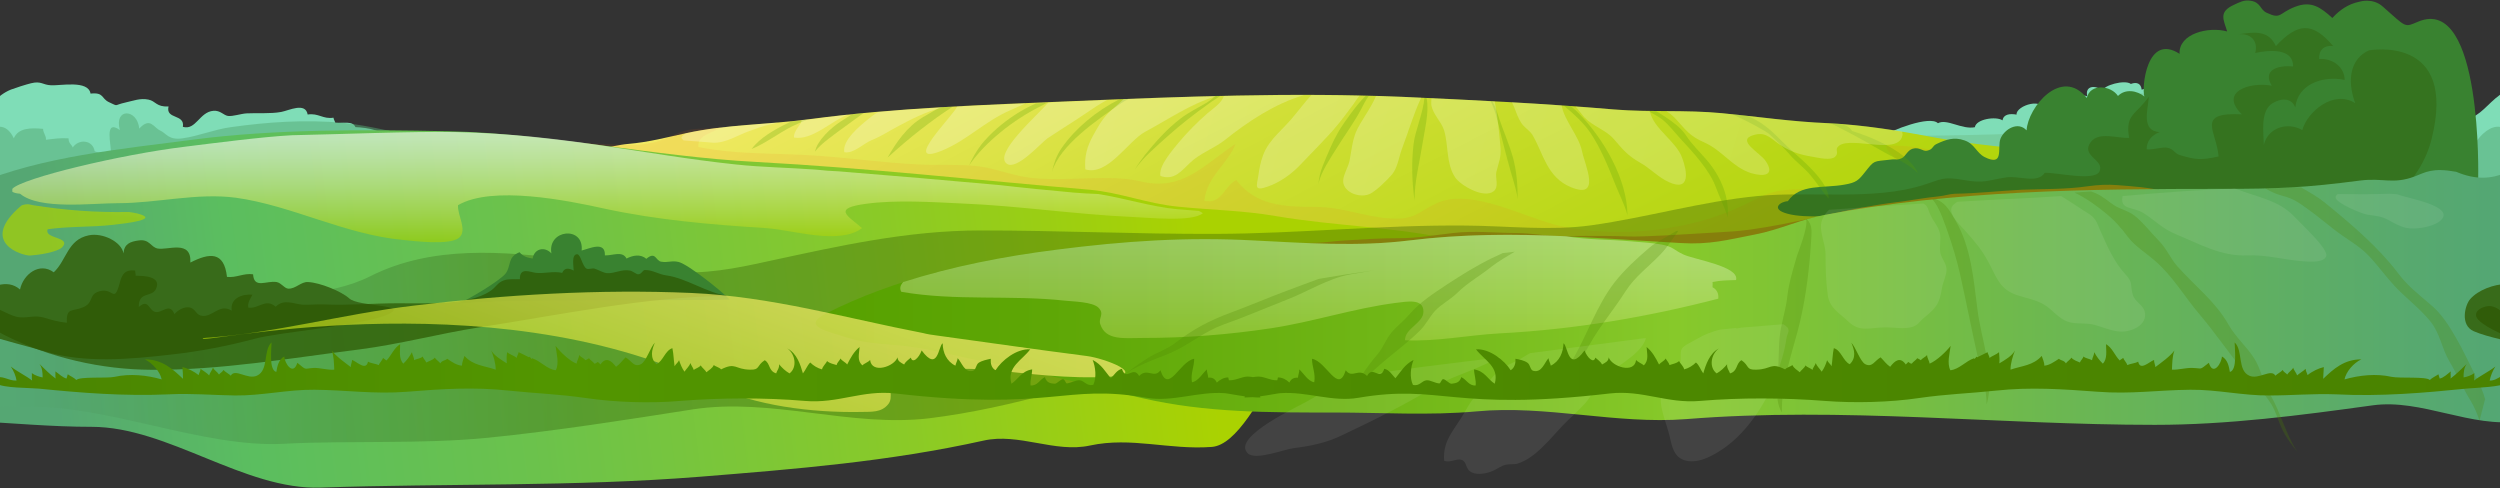 <svg width="1648" height="322" viewBox="0 0 1648 322" fill="none" xmlns="http://www.w3.org/2000/svg">
  <rect x="0" y="0" width="1648" height="322" fill="#333333" stroke="none"/>
  <path d="M1881.27 83.811C1879.59 79.464 1872.87 81.354 1868.05 80.976C1867.63 79.653 1867 78.897 1866.79 77.574C1859.86 78.708 1856.92 74.36 1849.79 75.494C1848.32 67.178 1837.4 72.848 1832.37 73.793C1825.23 75.116 1816 74.36 1809.49 74.738C1805.92 74.927 1800.47 76.817 1797.32 76.439C1794.38 76.061 1792.28 72.659 1787.66 73.037C1778.43 73.793 1776.12 86.079 1767.52 83.622C1768.99 74.927 1755.97 78.897 1758.07 70.202C1749.89 70.58 1749.68 66.611 1744.85 65.666C1739.39 64.532 1734.99 66.422 1729.74 67.556C1721.34 69.446 1725.54 70.391 1718.83 67.367C1713.58 64.91 1715.68 60.751 1706.65 61.696C1705.18 52.624 1686.72 56.593 1680.63 56.215C1675.17 56.026 1674.12 53.191 1667.41 54.892C1664.26 55.648 1657.12 57.916 1654.18 59.05C1644.74 62.831 1639.28 71.525 1632.36 75.872C1629.84 77.574 1625.85 77.952 1623.12 80.787C1620.4 83.811 1623.33 89.859 1621.02 92.506C1619.98 93.64 1617.61 99.717 1616.62 104.674C1615.28 111.453 1616.83 122.37 1616.83 122.37C1636.98 131.632 1675.8 120.102 1690.49 118.59C1761.43 111.596 1831.74 98.365 1902.68 94.396C1903.3 86.079 1888.19 84 1881.27 83.811Z" fill="#7FDDB7"/>
  <path opacity="0.5" d="M1873.08 80.976C1848.11 78.708 1823.34 80.409 1799.21 83.811C1788.08 85.323 1778.01 89.67 1767.31 91.183C1757.86 92.506 1756.6 87.78 1752.62 86.079C1748.21 84.189 1746.11 76.817 1738.76 84.756C1737.51 71.525 1721.97 70.958 1725.96 85.701C1715.26 78.141 1720.51 95.908 1720.09 101.011C1716.94 101.389 1712.11 101.011 1709.38 99.688C1708.12 92.128 1698.89 91.371 1694.9 97.231C1694.27 95.152 1692.17 94.774 1692.17 91.183C1686.93 90.805 1682.1 91.561 1677.27 92.128C1677.48 89.292 1675.38 87.78 1675.38 84.945C1667.41 84.189 1659.01 84.189 1656.07 91.183C1647.26 72.281 1628.58 92.884 1627.74 104.792C1623.75 104.225 1618.94 106.771 1618.06 112.071L1616.83 125.583C1628.37 124.26 1639.28 121.425 1651.67 118.401C1675.59 112.73 1700.57 116.51 1725.33 112.352C1757.02 107.06 1788.71 104.981 1820.62 101.389C1856.71 97.231 1891.34 91.371 1928.28 91.183C1911.91 88.536 1890.71 82.677 1873.08 80.976Z" fill="#55A873"/>
  <path d="M234.299 83.811C232.62 79.464 225.904 81.354 221.077 80.976C220.657 79.653 220.028 78.897 219.818 77.574C212.892 78.708 209.954 74.36 202.818 75.494C201.349 67.178 190.436 72.848 185.399 73.793C178.263 75.116 169.029 74.36 162.523 74.738C158.955 74.927 153.498 76.817 150.35 76.439C147.412 76.061 145.313 72.659 140.696 73.037C131.461 73.793 129.153 86.079 120.548 83.622C122.017 74.927 109.005 78.897 111.104 70.202C102.918 70.58 102.709 66.611 97.882 65.666C92.425 64.532 88.017 66.422 82.771 67.556C74.376 69.446 78.573 70.391 71.857 67.367C66.61 64.91 68.709 60.751 59.684 61.696C58.215 52.624 39.746 56.593 33.66 56.215C28.203 56.026 27.154 53.191 20.438 54.892C17.29 55.648 10.154 57.916 7.216 59.05C-2.228 62.831 -7.685 71.525 -14.611 75.872C-17.129 77.574 -21.117 77.952 -23.845 80.787C-26.573 83.811 -23.635 89.859 -25.944 92.506C-26.993 93.64 -29.364 99.717 -30.348 104.674C-31.693 111.453 -30.141 122.37 -30.141 122.37C-9.994 131.632 28.833 120.102 43.524 118.59C114.461 111.596 184.769 98.365 255.706 94.396C256.336 86.079 241.225 84 234.299 83.811Z" fill="#7FDDB7"/>
  <path opacity="0.5" d="M226.115 80.976C201.14 78.708 176.375 80.409 152.239 83.811C141.116 85.323 131.042 89.67 120.339 91.183C110.894 92.506 109.635 87.78 105.648 86.079C101.24 84.189 99.141 76.817 91.796 84.756C90.537 71.525 75.006 70.958 78.994 85.701C68.29 78.141 73.537 95.908 73.117 101.011C69.969 101.389 65.142 101.011 62.414 99.688C61.154 92.128 51.92 91.371 47.932 97.231C47.303 95.152 45.204 94.774 45.204 91.183C39.957 90.805 35.13 91.561 30.303 92.128C30.513 89.292 28.414 87.78 28.414 84.945C20.439 84.189 12.044 84.189 9.106 91.183C0.291 72.281 -18.388 92.884 -19.227 104.792C-23.215 104.225 -28.03 106.771 -28.913 112.071L-30.141 125.583C-18.598 124.26 -7.684 121.425 4.698 118.401C28.624 112.73 53.599 116.51 78.364 112.352C110.055 107.06 141.746 104.981 173.647 101.389C209.745 97.231 244.374 91.371 281.312 91.183C264.941 88.536 243.744 82.677 226.115 80.976Z" fill="#55A873"/>
  <path d="M1452.3 64.775C1447.47 63.452 1441.18 63.641 1436.14 64.587C1435.3 57.971 1416.83 57.026 1411.8 59.105C1411.38 55.136 1408.65 53.813 1404.66 55.325C1400.67 52.3 1386.4 56.27 1385.98 59.861C1381.57 55.892 1374.23 56.27 1375.91 63.452C1373.18 62.507 1369.82 63.263 1367.09 62.885C1367.51 64.397 1366.46 66.666 1366.88 68.178C1361.64 67.8 1354.5 65.532 1355.76 72.714C1353.45 73.47 1349.46 74.037 1346.94 74.415C1348.83 63.263 1328.69 69.501 1329.32 75.549C1325.12 74.793 1320.71 75.171 1320.08 79.33C1315.88 76.494 1302.66 78.385 1301.82 83.866C1293.22 85.567 1283.35 78.007 1277.48 81.22C1272.23 75.927 1246.84 85.756 1240.12 90.293C1254.81 94.073 1269.71 94.262 1284.4 96.719C1303.5 99.932 1323.02 104.28 1341.91 108.627C1370.66 115.053 1406.13 126.016 1435.72 119.023C1465.94 112.029 1480.84 83.488 1452.3 64.775Z" fill="#7FDDB7"/>
  <g opacity="0.5">
    <path opacity="0.25" d="M1454.82 96.908C1448.31 83.866 1443.49 74.415 1425.86 78.007C1426.49 74.415 1424.39 69.879 1424.39 67.044C1420.4 68.556 1418.72 66.855 1414.73 66.666C1414.73 65.154 1414.31 63.453 1414.31 61.94C1405.5 60.05 1402.56 65.91 1404.45 73.092C1397.1 63.264 1380.94 73.092 1383.46 84.433C1377.17 83.299 1371.5 84.622 1370.87 90.671C1368.98 90.293 1366.46 91.049 1364.36 90.671C1361.64 88.591 1355.97 89.537 1351.56 88.969C1348.41 88.591 1346.74 82.354 1337.71 85.945C1337.08 94.262 1325.12 96.719 1321.76 88.403C1302.24 88.969 1285.45 89.348 1264.46 89.537C1270.97 90.482 1278.53 95.207 1287.34 97.097C1298.88 99.554 1311.06 99.176 1322.81 100.877C1344.01 103.902 1365.41 104.091 1386.4 101.444C1396.27 100.121 1399.41 100.877 1405.71 93.317C1409.7 88.591 1406.34 82.354 1414.73 79.708C1424.18 76.873 1425.65 85.945 1429.85 88.403C1436.14 92.183 1445.59 91.994 1442.44 101.823C1445.59 98.42 1449.57 96.908 1454.82 96.908Z" fill="#416400"/>
  </g>
  <path d="M1523.66 107.115C1488.61 105.791 1453.56 106.359 1418.51 104.279C1396.48 102.956 1373.39 104.279 1351.36 100.877C1325.96 96.908 1300.78 95.585 1275.59 90.67C1252.71 86.323 1228.58 82.354 1205.28 81.22C1181.36 80.275 1158.48 76.872 1134.98 74.604C1111.47 72.336 1087.33 74.037 1063.83 72.147C1017.87 68.178 970.435 65.909 924.263 63.83C851.856 60.806 779.45 63.641 707.254 66.665C649.328 69.123 590.144 71.013 533.478 78.573C506.824 82.165 478.491 81.976 452.047 87.835C438.825 90.67 427.702 93.695 414.48 94.829C401.258 95.963 384.888 102.389 371.876 100.31C366.629 95.774 350.888 102.2 341.654 103.901C324.654 107.304 307.654 108.249 290.235 109.95C271.136 111.84 252.248 116.376 232.939 115.809C301.148 117.699 370.616 126.016 437.146 139.058C478.282 147.186 522.355 148.887 564.33 151.722C630.65 156.258 696.97 157.392 763.29 161.551C832.128 165.898 900.127 175.349 968.756 179.696C1018.71 182.909 1069.29 180.452 1119.03 178.751C1207.38 175.916 1293.64 162.307 1380.32 147.942C1419.35 141.515 1458.18 133.766 1497.22 126.205C1523.03 121.102 1549.48 119.59 1573.61 109.383C1559.34 105.035 1538.77 107.682 1523.66 107.115Z" fill="url(#paint0_linear_100_2)"/>
  <path opacity="0.1" d="M388.875 94.64C405.664 94.64 417.207 97.475 432.948 93.317C439.874 91.427 445.54 87.646 452.466 85.945C460.022 84.055 468.207 85.378 475.342 83.488C470.305 87.835 459.182 88.781 460.441 96.908C483.737 101.633 506.194 100.877 531.588 102.2C556.773 103.524 580.699 107.304 605.884 108.438C618.266 109.005 631.069 108.249 643.031 109.383C656.043 110.706 667.377 115.999 680.179 117.322C704.314 119.779 731.598 114.675 751.956 119.59C779.659 126.205 793.091 109.005 814.498 94.829C809.671 107.682 795.19 116.755 793.93 132.443C805.683 134.522 806.733 122.992 814.918 118.645C827.93 135.467 845.769 136.412 868.016 136.412C884.596 136.412 899.707 143.028 916.287 143.973C932.657 145.107 934.336 140.003 946.718 134.144C969.804 123.181 1005.48 143.973 1028.99 149.076C1067.19 157.393 1115.25 152.1 1149.67 135.089C1161.63 129.23 1167.3 125.449 1181.57 124.882C1194.16 124.504 1206.75 124.315 1219.13 122.803C1227.11 121.858 1247.26 119.779 1249.99 111.084C1252.29 104.28 1244.32 102.011 1243.27 96.152C1263.63 95.018 1278.32 100.688 1297.84 103.524C1319.45 106.737 1344.64 102.579 1366.47 99.743C1404.45 94.829 1445.17 96.908 1483.57 98.609C1487.14 117.511 1438.03 128.474 1425.44 134.144C1369.19 158.716 1308.33 180.074 1246.42 189.336C1164.57 201.622 1078.73 197.464 996.038 197.086C908.941 196.897 824.992 177.995 738.734 171.569C703.475 168.923 667.586 166.654 632.118 165.709C598.328 164.764 564.119 167.6 530.539 163.063C493.182 157.96 451.417 154.558 417.627 139.058C406.714 134.144 364.529 123.37 364.739 107.304C365.159 90.86 397.269 94.64 388.875 94.64Z" fill="#F96715"/>
  <path d="M959.94 158.527C920.694 149.454 881.238 149.265 841.152 142.461C819.325 138.68 798.548 138.491 776.511 136.223C756.573 134.333 737.894 126.772 718.166 125.071C644.92 118.834 571.884 110.706 498.219 106.737C430.22 103.145 363.69 88.024 295.271 86.512C240.494 85.378 181.52 85 127.792 91.994C79.731 98.231 27.892 103.145 -15.761 121.291C-16.391 121.291 -17.021 121.291 -17.65 121.291V277.585C8.374 278.908 34.188 281.365 60.422 281.365C110.792 281.365 160.952 323.121 211.322 321.42C294.851 318.585 378.171 320.89 461.281 314.275C524.873 309.171 586.156 304.257 648.278 290.459C671.784 285.167 695.29 298.776 718.586 293.672C745.869 287.813 770.425 296.696 798.758 294.617C831.078 292.349 863.189 174.593 895.509 174.404C911.669 174.404 926.78 171.38 942.521 168.356C954.484 166.087 968.335 166.843 979.669 162.496C972.533 163.441 966.446 160.039 959.94 158.527Z" fill="url(#paint1_linear_100_2)"/>
  <path d="M1555.55 1.078C1547.99 2.59 1542.33 6.559 1537.5 11.851C1529.73 4.858 1523.65 0.322 1512.94 4.48C1502.03 8.638 1503.92 12.986 1494.26 8.449C1489.65 6.37 1490.49 1.645 1483.77 0.511C1479.15 -0.245 1476.43 1.456 1472.65 3.157C1462.36 7.882 1465.72 12.796 1468.15 20.735C1455.98 17.333 1436.13 22.058 1436.76 35.478C1415.14 21.491 1411.63 58 1413.59 63.641C1408.76 59.672 1400.99 58.349 1396.17 63.263C1391.55 56.27 1377.91 54.758 1375.6 64.587C1359.02 43.795 1336.77 70.635 1335.93 85.945C1330.27 79.708 1321.24 85.189 1318.72 91.427C1316.42 97.475 1321.45 110.139 1308.23 103.524C1302.77 100.688 1301.72 94.829 1295.01 92.561C1288.08 90.103 1282.84 91.994 1276.75 94.829C1273.39 96.341 1274.65 98.42 1270.24 99.365C1267.52 99.932 1265.21 96.719 1260.8 98.042C1257.23 99.176 1256.18 103.145 1253.66 104.28C1250.1 105.792 1250.31 104.658 1246.11 105.225C1234.57 106.548 1235.82 105.414 1229.32 113.541C1225.12 118.834 1223.65 120.346 1216.1 121.669C1201.82 124.315 1186.71 120.913 1178.53 132.632C1173.49 132.821 1166.78 137.924 1178.53 140.948C1190.7 144.162 1210.85 141.893 1223.65 141.893C1298.79 142.082 1374.13 142.839 1449.48 142.839C1486.83 142.839 1524.19 139.814 1561.55 140.381L1633.62 118C1633.62 118 1636.62 -3.5 1594.12 14.25C1584.78 18.155 1586.76 18.462 1570.62 4.25C1564.03 -1.559 1555.55 1.078 1555.55 1.078Z" fill="#398230"/>
  <path opacity="0.35" d="M1561.55 33.21C1550 38.502 1546.65 51.733 1552.52 67.989C1538.25 58.916 1520.83 73.848 1517.68 85.756C1507.4 79.896 1494.81 84.622 1492.29 95.585C1492.29 88.024 1489.56 73.092 1498.17 67.989C1504.25 64.397 1510.55 64.586 1513.07 70.824C1514.54 55.703 1530.91 49.654 1545.6 52.678C1545.6 44.362 1537.83 38.313 1528.81 38.88C1528.39 33.21 1531.96 29.619 1538.04 30.375C1524.4 14.308 1514.75 14.875 1500.26 30.375C1495.44 19.979 1486.83 20.924 1475.5 22.625C1484.1 21.68 1488.72 27.539 1486.62 34.911C1496.07 32.832 1511.81 31.698 1511.6 43.795C1500.89 42.85 1491.45 46.441 1497.54 56.459C1482.64 53.812 1462.7 60.617 1477.81 75.36C1446.96 73.848 1461.23 86.323 1462.49 103.145C1450.52 105.791 1446.96 105.224 1436.88 102.2C1433.32 101.066 1433.11 98.42 1429.12 97.475C1425.76 96.53 1419.25 98.987 1415.06 98.42C1415.06 93.127 1418.2 89.158 1423.66 87.079C1411.28 86.323 1415.9 72.714 1416.53 63.641C1408.13 75.927 1400.78 74.982 1403.51 90.859C1396.17 91.426 1383.78 86.512 1378.33 93.505C1371.19 102.956 1387.56 105.224 1383.99 112.974C1380.85 119.778 1355.45 113.541 1347.9 113.919C1343.28 121.291 1330.48 115.62 1322.5 116.943C1310.12 118.833 1308.23 121.102 1294.38 118.644C1280.53 116.187 1279.69 118.266 1268.14 121.858C1235.19 132.442 1193.64 125.827 1158.59 129.229C1121.44 132.82 1085.55 143.405 1049.04 148.509C1021.96 152.289 993.63 148.887 966.557 148.698C911.15 148.131 856.793 153.99 801.386 154.179C749.128 154.368 698.548 151.911 646.499 151.911C598.019 151.911 553.106 162.118 506.724 172.136C484.477 177.05 464.539 181.019 441.453 179.129C420.046 177.428 398.008 173.837 376.391 171.19C331.478 165.52 284.676 161.551 243.961 182.153C216.047 196.14 178.27 195.384 146.579 191.226C139.444 190.281 129.58 191.226 122.444 189.714C115.309 188.202 109.013 182.342 102.087 179.885C88.445 174.971 66.828 167.599 51.717 170.812C37.446 173.837 28.421 187.824 13.52 190.848C5.755 192.36 -4.739 191.604 -12.714 191.226C-19.85 190.848 -28.665 190.659 -36.22 189.714C-37.479 180.074 -22.578 164.575 -26.566 157.014C-31.183 148.32 -53.22 156.825 -61.615 159.661C-69.38 162.307 -99.602 167.977 -117.651 165.709L-141.256 212.087C-135.17 211.331 -129.083 248.189 -123.626 248C-81.862 246.488 -25.327 269.524 16.647 268.201C70.375 266.5 133.357 295.373 187.085 292.538C231.578 290.27 277.121 292.916 321.614 288.568C366.737 284.032 412.071 276.85 456.774 269.856C508.403 261.917 560.871 281.953 612.71 275.715C722.054 262.295 830.978 203.89 940.742 201.244C1100.88 197.274 1260.8 190.848 1420.51 180.074C1466.48 177.05 1585.34 161.383 1602.88 91.75C1620.38 22.25 1561.55 33.21 1561.55 33.21Z" fill="url(#paint2_linear_100_2)"/>
  <path d="M230.211 196.702C224.964 191.977 210.903 186.306 203.138 185.928C198.52 185.55 194.953 190.465 190.125 190.276C187.607 190.276 185.508 186.495 182.36 185.928C175.644 184.794 167.459 190.654 166.829 180.825C160.743 179.88 155.706 183.282 149.62 182.526C147.731 165.515 138.077 166.649 125.484 173.075C126.324 157.765 110.583 165.137 103.867 163.814C99.25 162.869 98.621 157.387 91.275 158.521C85.818 159.277 81.831 160.79 81.411 167.027C80.152 159.466 67.769 153.229 58.535 155.119C44.473 157.954 44.053 171.374 35.449 179.502C26.004 172.508 15.301 180.825 13.202 190.843C4.597 183.282 -6.736 189.142 -17.439 195.757V218.25C1.239 224.109 24.325 229.969 29.782 231.67C55.387 239.609 86.238 236.773 112.682 233.749C131.571 231.67 150.04 228.079 168.508 223.164C183.829 219.006 241.964 214.092 256.236 207.098C269.877 200.483 236.298 202.373 230.211 196.702Z" fill="#386B1A"/>
  <path d="M447.431 172.703C442.814 171.569 440.506 173.27 435.888 172.514C432.111 171.947 432.32 165.331 426.024 170.624C422.247 167.221 417 168.355 413.012 170.435C410.284 165.142 403.988 168.544 398.741 168.355C399.16 158.527 388.247 164.008 383.42 165.142C385.099 148.698 360.754 151.155 363.482 167.032C358.865 162.118 352.149 164.008 351.099 170.435C347.741 169.868 344.803 169.111 342.495 166.276C334.519 169.301 337.038 174.971 333.47 180.074C329.902 184.989 307.236 198.409 301.359 200.488C319.828 196.519 451.839 198.598 481.011 197.464C475.764 191.982 454.147 174.593 447.431 172.703Z" fill="#398230"/>
  <path d="M850.387 160.417C856.053 159.85 862.14 160.228 867.806 160.039C873.893 159.85 879.769 158.905 886.065 158.527C898.028 157.77 909.781 157.014 922.163 157.014C934.336 157.014 946.089 154.935 957.842 153.612C971.904 151.911 985.965 153.612 1000.24 153.612C1008.63 153.612 1016.82 155.313 1025.21 155.502C1031.93 155.691 1038.64 155.502 1045.36 155.502C1054.8 155.502 1064.25 155.502 1073.48 155.88C1083.56 156.258 1111.89 154.368 1121.75 153.801C1141.9 152.478 1143.58 153.045 1163.52 149.832C1192.27 145.106 1220.18 136.979 1249.36 133.388C1259.01 132.253 1268.45 130.363 1278.11 129.418C1281.89 129.04 1284.82 127.906 1288.6 127.717C1303.08 127.528 1317.98 125.827 1332.68 125.071C1347.37 124.504 1361.64 124.882 1376.12 122.803C1382.84 121.858 1389.13 121.48 1395.85 122.047C1405.5 122.803 1417.26 123.559 1426.28 126.016C1417.05 128.473 1406.76 127.717 1397.32 128.095C1385.35 128.662 1373.18 129.796 1361.22 130.93C1334.15 133.388 1307.07 133.766 1280.21 137.735C1256.28 141.326 1232.36 145.295 1208.85 150.399C1147.36 163.441 1083.56 168.922 1020.59 167.788C972.323 166.843 924.052 161.929 875.781 161.929C867.596 161.551 855.634 163.63 850.387 160.417Z" fill="#867F0C"/>
  <path d="M1661.55 87.835C1661.34 87.835 1652.54 113.942 1652.33 113.753C1641.96 118.07 1631.87 118.625 1619.12 113.25C1603.24 110.375 1598.96 113.54 1591.62 116.375C1577.34 121.667 1570.98 117.11 1555.87 119C1519.77 123.725 1501.62 124.504 1464.27 124.504C1376.75 124.504 1287.55 125.449 1202.55 141.705C1187.23 144.54 1172.75 151.533 1157.01 154.558C1138.54 158.149 1127.21 161.362 1108.11 160.228C1047.46 156.826 989.952 150.966 928.669 158.527C895.089 162.685 860.67 160.228 826.67 158.527C781.967 156.07 740.622 158.905 696.339 164.575C643.241 171.38 590.143 183.477 544.39 206.726C527.6 215.231 546.279 218.634 558.662 222.603C570.624 226.572 582.797 226.572 595.18 227.895C613.649 229.974 631.278 235.078 649.537 238.48C684.376 244.907 718.585 254.735 753.005 262.485C795.189 272.125 836.114 271.936 879.558 271.936C910.829 271.936 942.101 274.015 973.372 271.18C1019.33 266.832 1065.3 279.874 1111.47 276.283C1214.52 267.966 1317.35 280.063 1420.4 280.063C1468.67 280.063 1516.1 273.826 1563.96 267.21C1596.28 262.674 1629.23 282.52 1661.55 277.606V87.835Z" fill="url(#paint3_linear_100_2)"/>
  <path opacity="0.7" d="M439.454 181.581C433.788 180.825 430.64 177.99 425.183 177.99C423.504 177.99 423.084 180.825 420.566 180.825C419.516 180.825 416.788 178.557 415.319 178.368C409.862 177.234 405.035 180.447 400.208 180.069C397.689 179.88 394.331 177.801 391.813 177.045C390.554 176.667 387.616 177.801 386.566 177.045C383.838 175.344 382.788 167.594 380.48 167.594C376.492 167.594 378.171 175.722 378.171 178.368C375.443 176.856 372.085 176.1 370.616 179.88C364.529 178.557 359.073 180.447 353.406 179.88C349.628 179.502 342.493 175.722 342.703 184.038C339.135 184.227 335.357 183.66 332.209 184.794C327.802 186.306 326.962 189.52 322.974 191.977C308.283 201.806 278.901 199.726 261.691 199.915C245.741 199.915 229.581 201.428 213.63 200.672C209.013 200.483 203.976 201.05 199.569 200.861C193.902 200.483 187.186 196.702 181.73 202.184C175.014 196.324 170.396 203.885 163.681 202.751C163.051 199.537 165.15 196.702 166.409 194.245C159.483 193.678 151.508 196.702 152.767 204.83C144.582 199.537 139.755 209.933 132.409 208.043C128.632 207.098 128.841 202.562 123.595 202.562C120.447 202.562 116.879 204.83 114.99 207.098C111.842 198.97 106.595 206.909 102.188 205.586C97.78 204.263 97.99 196.702 91.484 202.373C91.274 191.788 100.089 196.324 102.817 190.465C106.805 181.959 94.212 181.77 89.385 181.77C89.595 180.825 88.966 179.313 89.175 178.368C80.151 177.234 79.941 183.66 78.052 189.52C74.904 198.781 74.274 189.709 65.67 191.977C58.114 194.056 62.102 199.537 54.756 202.562C47.62 205.586 43.633 202.373 44.053 212.768C38.386 212.201 33.979 210.878 28.942 209.366C22.855 207.665 19.497 209.555 13.201 209.177C5.016 208.799 -7.576 197.269 -15.552 201.995C-16.181 201.806 -16.811 201.806 -17.23 201.617V210.5C-14.922 211.067 -12.823 211.634 -10.934 212.579C-5.897 214.848 -1.7 218.628 3.337 221.085C32.929 235.828 66.509 243.578 99.669 243.767C145.212 244.145 191.804 236.017 236.926 230.347C263.37 226.945 289.395 219.951 315.839 215.793C368.727 207.665 425.603 195.568 479.54 195.001C466.528 193.3 452.257 183.282 439.454 181.581Z" fill="#2D5601"/>
  <path opacity="0.35" d="M594.132 192.36C629.81 198.598 666.118 194.251 702.217 198.22C707.673 198.787 720.056 198.976 724.043 202.756C728.451 207.104 723.834 209.561 725.303 213.719C728.87 224.682 741.253 222.792 752.586 222.792C781.968 222.792 809.042 220.713 838.005 216.365C865.498 212.207 892.152 203.323 919.646 199.732C927.621 198.787 938.534 196.519 938.324 205.591C938.114 213.152 926.152 216.365 926.152 224.304C947.769 225.249 967.497 220.902 988.484 219.768C1038.64 217.121 1085.87 208.994 1132.67 196.897C1133.09 193.684 1131.83 190.848 1128.89 189.336C1128.89 188.58 1129.1 186.501 1128.89 185.934C1133.93 184.8 1138.96 184.8 1144.42 184.611C1146.73 175.538 1117.14 171.191 1109.79 167.789C1102.87 164.575 1103.28 162.685 1095.1 161.173C1088.8 160.039 1081.67 159.661 1075.16 159.094C1060.89 157.771 1045.99 158.149 1032.14 155.692C1031.93 155.692 1031.93 155.692 1031.72 155.692C997.718 154.18 963.929 154.18 928.88 158.527C895.3 162.685 860.881 160.228 826.881 158.527C782.178 156.07 740.833 158.905 696.55 164.575C662.131 168.923 627.921 175.538 595.391 185.934C593.502 188.013 592.872 190.092 594.132 192.36Z" fill="url(#paint4_linear_100_2)"/>
  <g opacity="0.25">
    <path d="M519.206 81.22C511.231 85 500.527 91.049 495.49 98.231C504.725 94.451 513.12 87.836 522.144 83.299C525.502 81.787 528.65 80.275 532.008 78.952C528.44 79.33 525.082 79.708 521.515 80.086C520.675 80.464 520.045 80.842 519.206 81.22Z" fill="#57A100"/>
    <path d="M554.464 79.897C547.748 84.244 538.723 92.561 537.254 99.933C541.032 94.64 550.896 88.025 557.192 83.299C561.179 80.464 565.377 77.251 569.155 74.605C566.636 74.793 564.118 75.172 561.599 75.361C558.871 77.062 556.352 78.763 554.464 79.897Z" fill="#57A100"/>
    <path d="M608.403 77.251C597.91 83.488 590.564 94.073 585.107 103.902C599.589 90.671 613.86 79.519 628.131 70.257C625.403 70.446 622.675 70.635 619.737 70.635C615.539 73.092 611.342 75.549 608.403 77.251Z" fill="#57A100"/>
    <path d="M669.266 75.549C661.081 80.841 652.686 88.024 646.809 95.396C643.451 99.743 640.933 104.468 638.834 109.005C649.328 93.695 668.006 79.14 684.796 70.635C686.685 69.69 688.364 68.745 690.043 67.8C687.734 67.989 685.426 67.989 682.907 68.178C678.08 70.257 673.043 73.092 669.266 75.549Z" fill="#57A100"/>
    <path d="M699.906 97.475C696.339 102.579 694.66 107.871 693.4 113.353C698.647 95.774 722.573 79.519 739.153 67.989C740.832 66.855 742.511 65.91 744.19 65.154C742.091 65.154 740.202 65.343 738.103 65.343C722.573 73.092 708.721 84.811 699.906 97.475Z" fill="#57A100"/>
    <path d="M795.609 67.611C789.733 71.013 783.646 74.037 778.4 78.007C769.165 85 761.61 93.695 754.684 102.2C752.375 105.225 750.067 108.438 748.178 111.651C753.425 103.902 763.079 95.774 769.375 90.103C778.19 82.165 787.214 75.171 797.078 68.178C799.597 66.288 802.325 64.776 804.634 63.075C803.584 63.075 802.535 63.075 801.276 63.075C799.387 64.965 797.288 66.477 795.609 67.611Z" fill="#57A100"/>
    <path d="M883.756 84.433C878.719 92.561 875.151 101.444 871.793 109.761C870.324 113.352 869.484 117.511 869.064 121.291C870.743 113.352 877.25 103.902 881.027 97.853C886.274 89.347 892.57 80.842 897.187 72.147C898.447 69.69 900.126 66.288 902.225 63.263C901.595 63.263 900.755 63.263 900.126 63.263C893.83 69.501 886.484 80.275 883.756 84.433Z" fill="#57A100"/>
    <path d="M938.954 64.586C938.324 73.848 932.867 86.134 931.818 95.018C930.349 107.493 930.769 119.779 932.448 132.065C932.448 119.401 935.806 107.115 937.695 94.829C938.954 86.134 942.312 74.226 940.423 64.586C940.003 64.586 939.374 64.586 938.954 64.586Z" fill="#57A100"/>
    <path d="M987.434 75.549C986.385 72.336 985.336 69.501 983.657 66.666C983.237 66.666 983.027 66.666 982.607 66.666C986.175 73.659 987.644 81.976 989.533 89.347C992.262 99.743 994.78 109.95 997.928 120.157C998.768 123.181 1000.03 127.528 1000.45 131.309C1000.45 121.858 999.817 113.163 997.508 104.469C994.78 94.451 990.373 85 987.434 75.549Z" fill="#57A100"/>
    <path d="M1035.29 69.879C1033.82 69.69 1032.35 69.69 1030.67 69.501C1037.38 74.982 1044.1 81.22 1048.3 87.457C1055.01 97.286 1060.47 110.517 1064.67 121.291C1067.4 128.095 1070.96 134.9 1072.85 141.894C1072.64 118.078 1057.11 91.049 1039.69 73.659C1038.22 72.147 1036.75 71.013 1035.29 69.879Z" fill="#57A100"/>
    <path d="M1111.47 89.347C1108.32 84.433 1103.08 80.653 1098.04 77.25C1095.94 75.738 1093.84 74.604 1091.74 73.281C1090.06 73.281 1088.38 73.281 1086.71 73.281C1089.85 75.171 1093.42 76.872 1095.52 78.573C1100.35 82.354 1103.7 87.079 1107.9 91.615C1116.51 100.877 1126.79 112.029 1130.99 123.181C1133.51 129.985 1136.66 136.223 1138.96 143.216C1140.01 129.607 1134.14 115.809 1124.69 105.035C1119.66 99.176 1115.46 95.396 1111.47 89.347Z" fill="#57A100"/>
    <path d="M1181.36 99.554C1172.54 91.616 1166.25 82.921 1154.28 77.439C1153.65 77.061 1153.02 76.873 1152.19 76.494C1148.83 76.116 1145.47 75.738 1142.11 75.36C1151.98 79.897 1163.94 86.323 1166.25 88.402C1170.86 92.561 1175.9 97.475 1179.89 102.011C1184.09 106.926 1189.54 110.706 1193.53 115.62C1197.73 120.535 1201.09 126.205 1205.49 130.931C1205.49 120.157 1188.91 106.17 1181.36 99.554Z" fill="#57A100"/>
    <path d="M1220.81 86.323C1219.56 83.677 1216.62 82.543 1212.63 81.598C1210.53 81.409 1208.64 81.409 1206.54 81.22C1212 83.677 1217.25 86.701 1221.44 88.781C1230.89 93.695 1239.7 99.554 1249.57 104.28C1254.81 106.926 1260.06 109.95 1264.26 114.109C1258.38 100.688 1234.67 90.482 1220.81 86.323Z" fill="#57A100"/>
  </g>
  <g opacity="0.25">
    <path d="M740.622 65.343C737.683 68.556 733.486 71.58 730.548 74.604C726.14 79.141 723.622 83.866 720.684 89.158C716.486 96.719 714.807 102.956 715.437 111.651C730.338 116.187 743.56 92.939 754.893 86.89C770.004 78.763 784.695 68.556 801.485 63.452C781.127 63.83 760.77 64.587 740.622 65.343Z" fill="url(#paint5_linear_100_2)"/>
    <path d="M578.81 73.848C576.501 75.171 574.403 76.872 572.514 78.384C566.847 82.921 555.094 92.56 556.563 100.31C562.44 101.633 569.366 94.451 574.613 92.371C581.119 89.725 585.106 86.89 591.193 83.677C598.538 79.707 610.921 73.092 621.624 70.824C607.143 71.58 592.872 72.525 578.81 73.848Z" fill="url(#paint6_linear_100_2)"/>
    <path d="M533.267 78.762C531.588 78.951 529.909 79.14 528.23 79.329C529.279 81.219 522.983 85.756 523.403 90.67C535.366 92.749 547.748 79.896 558.872 75.549C550.267 76.683 541.872 77.628 533.267 78.762Z" fill="url(#paint7_linear_100_2)"/>
    <path d="M806.733 63.263C805.684 67.61 799.178 71.958 796.03 74.604C789.104 80.652 782.598 87.268 776.721 94.261C772.943 98.987 763.499 109.572 764.968 115.998C774.203 119.211 779.03 112.407 784.277 107.493C790.783 101.066 800.437 97.853 807.573 92.182C822.474 80.274 840.523 68.177 859.621 62.696C841.992 62.696 824.363 62.885 806.733 63.263Z" fill="url(#paint8_linear_100_2)"/>
    <path d="M729.709 65.909C722.153 66.287 714.598 66.477 707.252 66.855C701.795 67.043 696.549 67.233 691.092 67.611C682.697 77.061 654.994 101.255 663.598 107.871C670.105 112.785 686.475 93.884 690.672 91.048C699.277 85.378 708.092 79.897 716.487 74.226C720.264 71.58 724.882 68.556 729.709 65.909Z" fill="url(#paint9_linear_100_2)"/>
    <path d="M675.981 68.177C661.08 68.745 645.97 69.501 630.859 70.257C629.809 74.793 593.081 110.517 620.785 99.365C637.785 92.371 648.908 80.085 665.908 72.714C669.056 71.391 672.414 69.69 675.981 68.177Z" fill="url(#paint10_linear_100_2)"/>
    <path d="M449.107 90.859C449.527 91.426 450.157 92.182 450.577 92.56C456.873 92.939 464.428 93.695 470.095 94.073C478.28 94.451 486.255 89.158 493.601 86.512C498.428 84.811 503.045 82.921 508.082 81.976C509.551 81.787 511.02 81.22 512.699 80.842C492.551 82.543 471.774 83.488 452.256 87.835C450.577 88.78 449.527 89.725 449.107 90.859Z" fill="url(#paint11_linear_100_2)"/>
    <path d="M1029.41 69.5C1018.49 68.744 1007.58 67.988 996.668 67.421C997.088 68.555 997.717 69.689 998.137 70.634C999.606 74.415 1000.66 77.817 1002.96 81.219C1004.85 84.054 1008.21 85.945 1010.1 88.78C1017.45 101.066 1019.54 116.754 1035.49 123.369C1056.06 131.875 1044.52 108.248 1042.84 99.554C1040.74 89.536 1031.09 79.329 1029.41 69.5Z" fill="url(#paint12_linear_100_2)"/>
    <path d="M989.112 97.097C988.273 87.457 987.224 76.872 985.335 66.855C971.483 66.099 957.421 65.342 943.57 64.775C943.57 66.477 943.36 68.178 943.57 69.501C944.829 75.738 950.076 80.086 951.965 85.945C954.903 95.774 953.224 107.682 959.1 116.754C962.458 122.047 978.199 131.308 984.705 126.016C988.273 123.181 985.545 116.943 986.384 113.352C987.853 107.304 989.742 103.523 989.112 97.097Z" fill="url(#paint13_linear_100_2)"/>
    <path d="M907.054 63.263C903.906 71.202 896.56 80.463 893.832 87.079C891.313 93.505 890.893 99.554 889.634 105.98C888.795 110.139 885.017 115.998 885.437 119.968C886.066 126.961 896.35 130.741 902.856 127.906C906.844 126.205 915.029 118.077 917.757 114.864C921.325 110.328 922.165 103.523 924.053 98.42C928.251 87.457 931.819 74.982 936.856 64.397C932.658 64.208 928.461 64.019 924.263 63.83C918.597 63.641 912.72 63.452 907.054 63.263Z" fill="url(#paint14_linear_100_2)"/>
    <path d="M896.138 63.074C885.645 62.885 874.941 62.696 864.447 62.696C860.25 67.232 856.472 72.336 853.744 75.549C846.398 85 836.744 91.426 832.756 102.011C830.868 106.925 830.238 110.895 829.398 116.376C828.349 122.803 826.67 126.205 835.695 122.992C843.46 120.345 850.806 115.053 856.052 109.761C862.349 103.334 868.435 96.908 874.521 90.481C880.188 84.622 885.435 77.817 890.262 71.202C891.941 69.312 893.83 65.909 896.138 63.074Z" fill="url(#paint15_linear_100_2)"/>
    <path d="M1087.54 73.281C1079.57 73.092 1071.59 72.903 1063.62 72.147C1055.43 71.391 1047.04 70.824 1038.64 70.257C1040.74 72.525 1042.42 75.171 1044.31 77.25C1049.77 83.11 1058.37 85.567 1063.62 91.427C1069.49 98.231 1072.64 102.389 1081.25 107.304C1087.75 110.895 1093.21 116.943 1099.93 119.968C1114.62 126.772 1112.1 112.596 1108.95 104.279C1105.17 93.128 1090.06 85.189 1087.54 73.281Z" fill="url(#paint16_linear_100_2)"/>
    <path d="M1253.97 86.701C1237.81 84.055 1221.44 81.976 1205.49 81.22C1181.56 80.275 1158.69 76.872 1135.18 74.604C1123.01 73.47 1110.63 73.281 1098.46 73.281C1100.97 74.793 1103.28 76.872 1105.17 78.951C1111.68 86.134 1113.99 89.725 1123.43 93.884C1135.18 98.987 1141.9 110.139 1154.28 114.108C1163.1 116.754 1170.23 115.431 1163.94 106.17C1160.37 100.688 1143.79 92.371 1156.17 88.969C1163.31 86.89 1166.66 90.481 1171.7 94.262C1179.05 99.554 1185.55 101.822 1194.79 103.334C1198.56 103.901 1206.96 106.17 1209.9 103.145C1212.63 100.31 1208.85 98.609 1212.42 95.963C1221.02 89.725 1252.5 102.956 1254.18 88.591C1253.97 87.835 1253.97 87.268 1253.97 86.701Z" fill="url(#paint17_linear_100_2)"/>
  </g>
  <path opacity="0.6" d="M790.279 139.046C785.603 138.668 780.927 138.29 776.047 137.912C758.155 136.211 741.28 130.54 723.795 127.894C718.102 127.705 712.613 127.327 707.733 126.949C691.468 125.437 675.406 123.925 659.141 122.035C623.764 118.821 588.387 115.797 553.01 112.962C547.927 112.773 543.048 112.395 537.965 111.828C520.276 110.505 502.588 110.316 485.103 108.426C424.108 101.999 372.059 88.579 300.492 87.067C272.028 86.5 222.013 88.579 192.532 89.146C173.624 90.091 140.28 94.439 121.982 96.707C79.692 101.81 14.225 117.498 8.125 124.492V126.382C8.938 126.949 10.565 127.516 13.208 127.705C26.22 138.479 60.174 133.943 77.862 133.943C103.48 133.943 129.911 126.949 155.529 130.351C192.329 135.455 227.096 154.545 265.319 158.136C272.842 158.893 296.833 161.917 302.729 156.624C308.218 151.71 301.509 142.07 301.916 135.266C324.484 122.035 374.499 132.241 398.49 137.534C433.257 145.094 469.244 148.119 505.028 150.387C522.716 151.521 553.01 161.728 568.259 150.387C558.703 142.07 548.334 137.345 571.105 134.321C590.623 131.674 614.005 133.187 633.726 134.132C671.543 135.644 708.343 141.314 746.16 143.015C756.935 143.393 785.603 146.607 792.922 140.558C791.906 139.802 791.092 139.424 790.279 139.046Z" fill="url(#paint18_linear_100_2)"/>
  <path opacity="0.7" d="M90.388 140.701C88.709 140.293 86.862 140.003 84.835 139.733C63.279 140.146 42.962 138.64 21.711 135.257C21.721 135.355 19.102 134.655 19.293 134.733C18.173 134.461 14.911 134.801 13.876 135.687C-14.673 160.117 15.25 168.688 19.769 168.445C24.287 168.202 38.059 166.414 41.276 162.69C46.89 156.027 28.724 157.549 31.458 151.106C46.298 149.062 59.458 149.878 74.342 148.225C83.666 147.19 106.07 144.603 90.388 140.701Z" fill="url(#paint19_linear_100_2)"/>
  <path opacity="0.7" d="M469.256 253.79C497.589 267.588 535.366 272.124 567.477 271.557C574.403 271.368 580.909 272.124 585.526 266.454C589.304 261.918 584.897 254.546 588.674 250.955C598.748 241.126 641.982 242.827 654.575 243.961C675.982 246.04 704.315 250.01 732.228 248.309C756.573 246.985 728.24 236.212 716.487 234.699C678.5 229.785 658.352 226.761 617.007 221.09C615.118 220.901 610.501 220.145 608.612 219.578C557.613 209.75 508.293 195.384 455.615 193.116C395.171 190.47 332.419 194.25 273.025 201.433C224.964 207.103 181.52 219.767 134.298 222.792C120.656 229.407 320.876 181.586 469.256 253.79Z" fill="url(#paint20_linear_100_2)"/>
  <g opacity="0.25">
    <path d="M869.276 183.854C862.35 186.311 855.634 188.958 848.918 191.415C836.116 196.14 823.943 201.433 811.141 206.158C796.869 211.45 786.376 217.121 774.833 226.004C768.956 230.541 762.45 232.242 756.364 236.211C749.858 240.37 744.191 244.339 738.734 249.253C747.549 240.937 761.82 236.967 772.944 232.053C784.487 226.761 794.141 218.444 806.104 214.097C820.585 208.993 834.017 203.134 848.498 197.463C862.14 192.171 875.362 183.665 889.424 181.019C894.88 180.074 900.337 179.129 905.584 178.184C893.411 179.885 881.448 181.775 869.276 183.854Z" fill="#4A8300"/>
    <path d="M983.656 170.056C973.582 174.97 963.508 181.208 954.274 187.256C944.41 193.872 936.434 198.786 928.669 207.67C925.101 211.828 920.484 215.23 917.126 219.389C913.348 223.925 911.879 229.218 907.892 233.754C900.966 241.882 894.25 251.332 891.521 260.972C901.595 243.583 921.953 232.053 936.225 217.688C940.002 213.907 942.311 208.993 945.879 205.024C950.076 200.487 956.163 197.463 960.57 193.116C967.706 186.122 975.261 182.153 983.026 175.915C987.853 172.135 993.31 169.111 998.557 165.898C995.829 166.276 993.31 166.654 990.582 166.843C988.483 167.977 985.965 168.922 983.656 170.056Z" fill="#4A8300"/>
    <path d="M1087.75 162.874C1079.36 170.056 1070.76 177.806 1064.04 186.5C1052.29 202 1046.62 219.956 1036.97 236.589C1032.56 243.961 1031.09 251.521 1028.99 259.082C1031.72 252.467 1037.39 246.04 1040.53 240.181C1044.73 232.62 1048.93 224.681 1053.76 217.499C1059.63 208.804 1065.93 200.866 1071.59 191.982C1077.89 182.153 1086.71 175.916 1094.68 167.599C1099.51 162.496 1103.08 156.636 1106.43 152.1C1106.01 152.1 1105.38 152.289 1104.96 152.289C1098.88 156.069 1090.69 160.227 1087.75 162.874Z" fill="#4A8300"/>
    <path d="M1190.59 144.35C1192.06 150.21 1185.35 165.709 1184.09 170.245C1181.36 179.696 1179.05 187.257 1178 196.896C1176.95 205.213 1174.01 213.719 1173.17 222.035C1172.33 230.163 1172.75 238.858 1171.91 246.796C1171.07 254.357 1170.44 265.509 1174.64 271.935C1174.22 254.735 1180.1 236.022 1184.72 219.389C1189.54 201.811 1192.27 181.964 1193.53 164.008C1193.74 160.228 1194.16 156.447 1194.16 152.478C1194.16 148.887 1192.9 146.429 1191.22 144.539C1191.01 144.35 1190.8 144.35 1190.59 144.35Z" fill="#4A8300"/>
    <path d="M1289.23 145.674C1284.82 138.113 1282.52 133.766 1275.8 131.119C1275.17 131.119 1274.33 131.119 1273.7 131.308C1278.74 136.412 1282.52 149.265 1283.98 153.045C1287.13 161.929 1289.86 171.19 1291.96 180.263C1296.16 198.976 1299.94 218.444 1304.13 237.157C1306.23 246.796 1309.59 256.247 1309.59 266.643C1315.47 246.796 1305.81 223.737 1303.5 203.701C1300.98 184.043 1299.31 163.063 1289.23 145.674Z" fill="#4A8300"/>
    <path d="M1486.3 236.778C1481.27 228.651 1473.92 222.602 1469.09 214.097C1460.49 198.786 1447.06 188.769 1435.3 175.538C1430.69 170.245 1428.17 163.819 1423.13 158.715C1417.88 153.423 1412.64 146.429 1406.97 142.082C1403.19 139.058 1397.74 137.924 1393.54 135.278C1389.55 132.631 1386.19 129.418 1381.79 127.528C1380.74 126.961 1379.48 126.583 1378.43 126.205C1374.86 126.394 1371.08 126.772 1367.51 126.961C1375.28 130.552 1383.04 136.412 1387.66 140.192C1393.75 145.106 1398.16 150.021 1402.77 156.258C1407.39 162.307 1414.53 166.654 1420.4 171.757C1432.57 182.342 1439.71 195.195 1449.99 207.292C1460.91 220.145 1470.14 234.132 1480.85 246.796C1486.93 253.979 1495.12 261.35 1499.1 269.856C1502.04 276.471 1503.51 282.709 1507.71 288.757C1509.81 291.971 1512.33 295.184 1514.63 298.208C1506.66 286.3 1503.51 271.935 1496.38 259.838C1491.97 252.845 1490.71 243.961 1486.3 236.778Z" fill="#4A8300"/>
    <path d="M1638.29 263.469C1636.98 258.448 1634.77 253.583 1632.2 248.43C1627.89 239.904 1623.73 230.828 1618.93 222.562C1614.12 214.297 1609.53 206.868 1602.04 200.641C1594.23 193.944 1586.99 188.371 1580.87 180.157C1567.61 162.683 1549.99 147.796 1532.79 133.798C1527.04 129.193 1523.63 127.582 1516.88 123.5C1508.37 123.25 1500.87 124.5 1493.13 124C1502.19 130.044 1506.95 128.113 1515.65 133.87C1523.59 139.234 1530.41 144.702 1537.96 150.746C1545.3 156.737 1555.05 161.788 1561.34 168.486C1567.32 174.712 1572.57 182.115 1578.5 188.524C1585.98 196.503 1594.9 203.096 1601.83 211.52C1608.61 219.708 1609.39 229.279 1614.66 238.251C1619.83 246.804 1623.23 255.487 1628.44 263.858C1631.04 268.043 1632.9 272.62 1634.5 277.327L1638.09 263.417L1638.29 263.469Z" fill="#4A8300"/>
  </g>
  <path opacity="0.08" d="M862.979 263.808C856.893 267.588 811.56 287.813 822.473 298.775C827.51 303.879 846.399 296.129 853.115 295.373C863.819 294.05 874.102 291.971 883.966 287.246C905.164 277.228 926.151 266.832 945.669 254.924C956.163 248.687 966.866 245.851 977.99 240.559C980.508 239.425 984.916 237.535 989.113 235.456C981.558 236.401 973.792 237.346 966.237 238.291C947.348 240.559 928.46 243.016 909.571 245.662C908.941 245.851 908.102 246.04 907.472 246.229C891.732 250.388 876.411 255.68 862.979 263.808Z" fill="white"/>
  <path opacity="0.08" d="M985.546 246.796C981.769 250.577 979.67 255.113 975.472 258.704C970.016 263.43 968.966 265.698 965.608 271.557C959.102 283.087 950.917 289.892 951.967 303.69C956.164 305.391 959.942 301.989 963.51 303.123C967.287 304.446 965.608 309.171 970.226 311.439C974.213 313.33 980.509 312.007 983.867 310.494C987.015 309.171 989.324 307.092 992.682 306.336C995.2 305.769 998.139 306.336 1000.45 305.58C1012.2 301.989 1022.06 288.947 1029.83 280.819C1034.66 275.716 1040.11 271.179 1044.94 265.887C1049.14 261.162 1051.45 255.302 1055.85 250.577C1063.83 241.693 1081.46 234.511 1085.03 222.981C1084.61 222.981 1083.98 222.981 1083.56 222.981C1058.58 226.194 1033.61 229.596 1008.63 232.809C1005.06 234.7 1001.92 237.157 998.139 238.669C993.312 240.748 989.324 243.205 985.546 246.796Z" fill="white"/>
  <path opacity="0.08" d="M1108.74 229.785C1107.06 232.62 1108.74 236.779 1107.27 239.992C1103.49 248.875 1093.84 254.924 1094.89 265.698C1095.52 272.502 1098.88 280.441 1100.56 287.245C1102.03 293.861 1103.28 301.8 1111.47 303.69C1120.49 305.769 1130.57 299.531 1137.07 294.995C1152.4 284.032 1164.78 264.753 1170.65 248.308C1173.8 239.614 1176.32 232.242 1177.58 223.358C1178 219.767 1180.94 217.499 1176.95 214.664C1176.53 214.286 1175.9 214.097 1175.48 213.719C1166.25 214.475 1157.01 215.231 1147.78 215.987C1146.31 216.365 1145.05 216.554 1144 216.554L1144.84 216.176C1141.06 216.554 1137.49 216.932 1133.72 217.31C1128.47 218.633 1123.43 220.523 1118.4 223.548C1115.88 225.06 1110.21 227.517 1108.74 229.785Z" fill="white"/>
  <path opacity="0.08" d="M1201.09 145.107C1198.57 151.911 1203.4 160.039 1203.4 167.788C1203.4 176.483 1203.61 185.745 1204.86 194.439C1206.12 203.323 1212.63 206.347 1218.3 211.829C1226.06 219.389 1232.57 215.798 1243.27 215.798C1248.31 215.798 1254.6 216.932 1259.43 215.798C1264.26 214.853 1265.1 212.018 1268.67 209.183C1277.06 202.378 1278.53 199.732 1280.21 189.525C1280.84 185.934 1283.36 181.019 1283.15 177.428C1282.94 173.459 1280.21 171.002 1279.16 167.032C1278.11 162.685 1279.79 157.96 1278.74 153.612C1277.69 149.076 1274.54 146.052 1272.65 141.893C1270.77 138.113 1271.18 135.845 1267.83 134.144C1247.05 135.467 1226.48 136.79 1205.7 138.302C1203.82 140.003 1202.14 142.271 1201.09 145.107Z" fill="white"/>
  <path opacity="0.08" d="M1295.95 152.667C1302.03 159.472 1306.23 164.386 1310.64 172.514C1315.89 181.965 1317.77 190.47 1329.32 194.44C1335.4 196.519 1341.91 197.464 1347.58 200.866C1352.82 204.079 1357.02 209.939 1362.9 212.018C1368.14 213.908 1374.86 212.585 1380.53 214.097C1385.77 215.42 1390.81 217.877 1396.27 218.444C1404.03 219.578 1416.41 214.475 1413.69 205.024C1412.43 200.866 1407.18 198.787 1405.92 194.25C1404.03 187.635 1406.34 186.501 1401.09 180.83C1393.54 172.703 1389.13 162.307 1384.72 152.478C1382.42 147.375 1382 144.162 1376.96 140.948C1371.71 137.735 1365.21 133.199 1358.7 129.229C1352.61 129.608 1346.74 129.986 1340.65 130.364C1323.86 131.12 1307.28 132.065 1290.49 133.01C1289.65 133.388 1288.81 133.955 1288.18 134.522C1282.31 139.247 1291.12 147.375 1295.95 152.667Z" fill="white"/>
  <path opacity="0.08" d="M1412.85 140.381C1420.4 145.107 1425.65 150.966 1434.67 154.557C1450.42 160.984 1464.06 169.111 1481.69 168.355C1494.7 167.788 1506.45 171.569 1519.46 172.325C1522.82 172.514 1532.48 173.27 1533.53 168.544C1534.15 165.52 1526.6 157.203 1524.29 154.935C1520.3 150.588 1515.9 146.43 1511.91 142.271C1501.83 132.065 1489.87 130.552 1473.29 124.315C1448.53 125.071 1423.76 127.15 1399.21 129.229C1397.32 138.68 1405.92 136.034 1412.85 140.381Z" fill="white"/>
  <path opacity="0.08" d="M1539.61 130.174C1539.82 133.955 1557.03 140.948 1560.6 141.515C1566.27 142.46 1569.2 142.271 1574.24 144.918C1578.02 146.997 1581.8 149.265 1586.2 150.21C1592.08 151.533 1603.41 149.643 1608.24 145.863C1620.62 135.845 1584.94 130.363 1580.33 128.095L1575.5 127.717C1563.96 128.095 1552.41 128.095 1541.08 127.906C1540.03 128.662 1539.61 129.418 1539.61 130.174Z" fill="white"/>
  <path d="M1657.35 247.846C1657.35 247.468 1657.14 247.09 1657.14 246.712C1650.21 244.443 1647.28 251.059 1641.19 250.87C1641.82 247.846 1643.08 244.443 1644.97 241.608C1640.98 244.821 1634.05 248.224 1630.91 250.87C1631.33 249.358 1630.7 247.468 1631.12 245.955C1629.02 247.468 1626.29 248.413 1623.98 248.791C1623.98 245.766 1624.19 242.364 1626.08 239.907C1622.72 243.12 1619.15 246.712 1615.38 249.547C1615.79 248.224 1615.17 246.333 1615.58 244.821C1613.07 246.712 1610.97 248.98 1608.24 249.547C1608.03 248.602 1607.61 247.657 1607.4 246.712C1605.93 247.846 1603.2 248.98 1601.73 250.492C1599.42 248.035 1581.8 249.547 1576.55 248.413C1566.47 246.145 1555.35 247.279 1545.49 250.114C1546.54 245.01 1551.36 239.34 1556.61 236.883C1545.28 236.883 1538.35 243.12 1531.43 249.736C1531.64 247.09 1531.64 244.632 1531.85 241.986C1528.49 242.742 1524.08 244.821 1521.14 247.279C1520.93 246.145 1519.88 244.632 1519.88 243.12C1518.62 244.443 1515.69 246.145 1514.22 247.468C1513.8 245.766 1511.91 243.876 1511.7 242.364C1510.86 244.065 1508.76 245.199 1507.71 246.901C1507.08 245.955 1505.4 245.388 1504.77 243.876C1503.72 245.199 1500.99 246.523 1499.94 247.657C1497.22 242.742 1488.82 250.492 1482.73 247.657C1474.76 244.065 1478.75 231.023 1473.08 225.731C1473.08 230.078 1474.97 243.876 1469.93 245.199C1469.3 241.419 1468.46 237.072 1464.69 234.993C1464.48 239.529 1458.81 248.224 1456.08 239.151C1449.57 244.254 1452.09 242.742 1445.38 242.553C1440.76 242.364 1436.35 243.876 1431.74 243.687C1431.95 239.529 1431.95 234.804 1433.41 231.023C1430.27 235.182 1425.02 238.773 1420.82 241.986C1420.82 240.852 1419.77 238.584 1419.98 237.261C1416.62 238.584 1410.75 244.632 1409.49 238.395C1407.6 239.529 1404.24 239.718 1402.35 240.663C1401.93 239.151 1400.04 237.261 1399.62 235.938C1399 236.505 1397.74 237.072 1397.32 237.639C1393.96 234.237 1392.49 229.322 1388.29 226.865C1388.29 231.023 1389.34 236.505 1386.19 239.718C1383.88 237.45 1382 234.993 1380.53 232.157C1380.53 233.859 1379.27 235.749 1379.06 237.45C1377.59 236.505 1374.86 236.316 1373.39 234.993C1373.18 236.316 1371.5 237.639 1371.08 238.962C1369.4 238.206 1366.88 237.45 1365.42 235.749C1364.79 237.072 1362.48 238.395 1361.85 239.529C1360.59 237.45 1358.7 237.828 1357.23 236.505C1354.29 238.395 1350.93 240.852 1347.58 241.041C1347.79 238.962 1346.32 236.127 1345.9 234.615C1340.23 241.041 1332.89 241.041 1325.33 243.687C1325.33 239.529 1326.8 234.804 1328.27 231.023C1326.38 234.615 1321.76 237.261 1317.98 239.529C1318.19 237.072 1317.98 234.615 1317.77 232.157C1316.1 233.67 1313.16 234.615 1311.48 235.938C1311.48 234.804 1310.22 233.103 1310.22 232.157C1307.91 233.292 1305.6 234.426 1303.29 235.56C1303.08 233.859 1301.4 238.017 1301.4 236.127C1295.95 237.828 1291.54 243.498 1285.66 244.065C1283.36 239.34 1285.24 232.913 1285.87 227.999C1282.94 231.779 1276.85 237.639 1272.02 239.718C1271.81 238.017 1270.34 235.938 1270.34 234.048C1269.5 235.182 1267.19 236.127 1266.15 237.45C1265.52 236.883 1264.47 236.505 1263.84 236.127C1263 237.45 1261.11 238.395 1260.27 239.718C1259.22 239.718 1258.8 239.151 1257.96 238.584C1257.33 239.151 1256.91 239.718 1256.28 240.285C1252.71 234.993 1249.15 237.639 1246 241.797C1243.48 240.096 1241.8 237.639 1239.7 235.56C1235.71 237.828 1234.24 242.364 1229.63 240.096C1226.27 238.395 1223.33 228.944 1220.39 225.92C1222.49 230.645 1223.75 235.938 1219.34 240.096C1214.94 238.017 1213.68 230.834 1208.85 229.511C1208.01 233.481 1208.01 237.45 1207.38 241.419C1206.75 240.096 1205.07 238.962 1204.44 237.45C1203.6 240.096 1202.55 242.742 1200.87 245.01C1199.62 243.12 1197.73 241.419 1196.89 239.34C1196.68 240.663 1195 242.364 1194.79 243.876C1193.74 242.742 1191.22 242.175 1190.17 240.852C1189.75 242.364 1187.02 244.254 1186.39 245.388C1184.71 243.876 1182.62 242.931 1181.57 240.663C1180.52 241.608 1177.79 242.175 1176.74 243.498C1166.88 238.584 1167.92 243.498 1157.64 243.687C1150.72 243.876 1153.44 241.23 1147.99 237.45C1144.21 239.529 1145.68 244.632 1140.43 246.145C1140.01 244.632 1138.12 242.553 1138.54 240.096C1136.65 242.364 1134.34 244.632 1131.62 246.145C1126.37 242.175 1127.84 233.481 1133.09 229.7C1127 232.913 1124.48 240.285 1122.8 246.145C1120.91 243.687 1120.28 240.852 1117.97 238.962C1115.88 241.041 1113.15 242.742 1110.21 243.498C1109.79 241.419 1107.48 239.529 1106.85 238.017C1104.96 239.718 1102.44 239.907 1100.56 240.663C1100.14 238.962 1098.46 237.45 1098.04 236.316C1096.99 238.017 1094.89 238.773 1093.63 240.285C1091.53 236.127 1089.22 231.779 1085.44 228.755C1085.65 232.913 1087.12 237.639 1083.56 240.852C1082.51 239.718 1079.36 238.584 1078.52 237.261C1077.47 246.712 1062.36 241.608 1060.47 235.56C1060.26 238.206 1058.37 238.962 1056.06 240.285C1055.22 238.395 1053.12 237.072 1051.65 235.749C1050.61 239.907 1046.41 235.938 1044.52 231.023C1033.61 245.955 1033.61 227.999 1030.67 226.298C1030.46 232.157 1028.15 238.206 1022.27 241.041C1022.06 239.529 1020.8 237.639 1020.8 236.127C1018.08 238.962 1016.4 245.956 1010.73 244.443C1008.63 243.876 1008.84 240.474 1006.95 239.151C1004.85 237.639 1001.49 236.883 998.977 236.505C999.186 239.34 998.557 242.364 995.828 244.065C991.841 237.639 981.977 229.7 972.952 230.267C978.619 237.639 988.483 241.797 985.335 252.949C980.718 250.114 978.829 244.632 971.693 243.498C971.693 246.901 973.162 250.492 972.742 254.083C968.335 254.461 966.866 250.303 963.298 248.602C962.249 252.004 960.15 252.571 957.002 252.949C955.323 253.138 953.224 250.114 951.335 249.925C950.286 249.925 949.656 252.76 948.817 252.76C945.879 252.571 942.94 250.492 940.422 250.681C937.274 250.87 935.805 254.839 931.397 253.705C929.089 248.98 929.928 241.797 931.817 237.261C925.731 240.474 923.632 244.821 919.854 249.358C917.755 247.279 915.867 243.687 912.509 243.12C909.78 251.626 904.953 240.474 901.176 247.846C895.509 242.175 891.311 249.925 887.114 244.065C882.077 260.321 874.522 238.206 864.867 236.505C864.867 241.986 867.386 246.145 866.336 252.004C862.139 251.248 859.411 246.145 856.472 243.498C856.682 245.199 855.633 247.279 855.633 248.98C852.695 248.791 851.016 249.925 849.966 252.193C848.077 250.303 845.349 248.791 842.411 248.791C842.201 249.358 842.201 250.114 841.991 250.681C837.584 250.87 834.016 248.413 829.819 248.224C828.559 248.224 827.3 248.413 826.041 248.602C824.782 248.413 823.522 248.224 822.263 248.224C818.275 248.413 814.498 250.87 810.09 250.681C809.881 250.114 809.881 249.358 809.671 248.791C806.732 248.791 804.214 250.303 802.115 252.193C801.066 249.925 799.387 248.602 796.449 248.98C796.449 247.279 795.399 245.01 795.609 243.498C792.671 246.145 789.943 251.248 785.745 252.004C784.696 246.145 787.214 241.986 787.214 236.505C777.56 238.206 770.214 260.321 764.968 244.065C760.77 249.925 756.363 242.175 750.906 247.846C746.918 240.663 742.301 251.815 739.573 243.12C736.215 243.876 734.536 247.279 732.227 249.358C728.45 244.821 726.351 240.474 720.265 237.261C722.153 241.797 722.993 248.98 720.684 253.705C716.067 254.65 714.808 250.87 711.66 250.681C709.141 250.492 706.203 252.382 703.265 252.76C702.425 252.76 702.006 249.925 700.746 249.925C698.857 250.114 696.759 253.138 695.08 252.949C691.932 252.76 689.833 252.004 688.784 248.602C685.216 250.303 683.956 254.461 679.339 254.083C678.919 250.681 680.389 247.09 680.389 243.498C673.253 244.632 671.154 250.114 666.747 252.949C663.599 241.797 673.673 237.639 679.129 230.267C670.105 229.7 660.241 237.639 656.253 244.065C653.525 242.553 652.895 239.529 653.105 236.505C650.587 237.072 647.438 237.639 645.13 239.151C643.241 240.474 643.451 243.876 641.352 244.443C635.685 245.956 634.007 238.773 631.278 236.127C631.278 237.639 630.019 239.529 629.809 241.041C623.933 238.206 621.414 232.157 621.414 226.298C618.476 227.999 618.476 245.766 607.562 231.023C605.674 236.127 601.476 239.907 600.427 235.749C598.958 237.072 596.859 238.395 596.019 240.285C593.711 238.962 591.822 238.206 591.612 235.56C589.723 241.608 574.612 246.712 573.563 237.261C572.724 238.584 569.366 239.718 568.526 240.852C564.748 237.639 566.427 233.102 566.637 228.755C562.859 231.779 560.551 236.127 558.452 240.285C557.403 238.773 555.094 238.017 554.045 236.316C553.625 237.639 551.736 238.962 551.526 240.663C549.428 239.907 547.119 239.718 545.23 238.017C544.6 239.529 542.292 241.419 541.872 243.498C538.934 242.742 536.205 241.041 534.107 238.962C532.008 241.041 531.169 243.876 529.28 246.145C527.601 240.285 525.292 232.913 518.996 229.7C524.243 233.291 525.712 242.175 520.465 246.145C517.737 244.632 515.428 242.364 513.539 240.096C513.959 242.553 512.07 244.443 511.65 246.145C506.404 244.443 507.873 239.529 504.095 237.45C498.428 241.23 501.157 243.876 494.441 243.687C484.157 243.498 485.206 238.584 475.342 243.498C474.293 242.175 471.564 241.608 470.515 240.663C469.466 242.931 467.367 243.876 465.688 245.388C465.058 244.065 462.54 242.175 461.91 240.852C460.861 242.364 458.342 242.931 457.293 243.876C457.083 242.553 455.404 240.663 455.194 239.34C454.355 241.419 452.466 243.12 451.207 245.01C449.528 242.742 448.478 239.907 447.639 237.45C447.009 238.962 445.33 240.096 444.701 241.419C444.071 237.45 444.071 233.481 443.232 229.511C438.404 231.023 437.145 238.017 432.738 240.096C428.331 235.938 429.59 230.645 431.689 225.92C428.75 228.755 426.022 238.395 422.454 240.096C417.837 242.364 416.368 237.828 412.38 235.56C410.281 237.639 408.602 240.096 406.084 241.797C402.936 237.639 399.368 234.993 395.8 240.285C395.38 239.718 394.751 239.151 394.121 238.584C393.282 238.962 392.862 239.718 391.813 239.718C390.973 238.395 389.084 237.45 388.245 236.127C387.615 236.694 386.566 237.072 385.936 237.45C384.887 236.127 382.578 235.182 381.739 234.048C381.739 235.938 380.27 237.828 380.06 239.718C375.233 237.828 369.146 231.779 366.208 227.999C366.838 232.913 368.726 239.34 366.418 244.065C360.541 243.498 356.344 237.828 350.677 236.127C350.677 238.017 348.998 233.859 348.788 235.56C346.69 234.426 344.171 233.292 341.863 232.157C341.863 233.103 340.603 234.993 340.603 235.938C338.924 234.426 335.986 233.67 334.307 232.157C333.887 234.615 333.887 237.072 334.097 239.529C330.53 237.261 325.912 234.615 323.814 231.023C325.283 234.615 326.752 239.34 326.752 243.687C319.406 241.041 311.851 241.041 306.184 234.615C305.764 235.938 304.505 238.962 304.505 241.041C301.147 240.852 297.789 238.584 294.851 236.505C293.382 237.828 291.493 237.45 290.234 239.529C289.604 238.395 287.296 237.072 286.666 235.749C285.197 237.45 282.678 238.017 280.999 238.962C280.58 237.639 278.901 236.316 278.691 234.993C277.222 236.505 274.283 236.505 273.024 237.45C273.024 235.749 271.765 233.859 271.555 232.157C270.086 234.993 268.197 237.45 265.888 239.718C262.74 236.505 263.79 231.023 263.79 226.865C259.592 229.511 257.913 234.426 254.765 237.639C254.136 237.072 253.086 236.505 252.457 235.938C252.247 237.261 250.148 239.151 249.728 240.663C247.629 239.718 244.481 239.529 242.592 238.395C241.333 244.632 235.457 238.584 232.099 237.261C232.099 238.584 231.049 240.852 231.259 241.986C227.062 238.773 221.815 235.182 218.667 231.023C220.136 234.804 220.136 239.529 220.346 243.687C215.729 244.065 211.111 242.364 206.704 242.553C199.988 242.931 202.507 244.443 196.001 239.151C193.272 248.035 187.606 239.529 187.396 234.993C183.618 237.072 182.779 241.419 182.149 245.199C177.112 243.876 179.001 230.078 179.001 225.731C173.334 231.023 177.322 244.065 169.347 247.657C163.26 250.492 154.865 242.553 152.137 247.657C151.088 246.523 148.359 245.199 147.31 243.876C146.68 245.199 145.001 245.955 144.372 246.901C143.322 245.199 141.224 244.065 140.384 242.364C139.964 243.876 138.285 245.766 137.866 247.468C136.606 245.956 133.668 244.254 132.199 243.12C132.199 244.632 131.15 245.956 130.94 247.279C128.211 245.01 123.804 242.742 120.236 241.986C120.446 244.632 120.656 247.09 120.656 249.736C113.73 243.12 106.804 236.883 95.471 236.883C100.508 239.34 105.545 245.01 106.594 250.114C96.94 247.279 85.607 246.145 75.533 248.413C70.286 249.547 52.657 248.035 50.348 250.492C48.879 248.98 46.151 247.846 44.682 246.712C44.472 247.657 44.052 248.602 43.842 249.547C41.114 248.791 39.015 246.523 36.497 244.821C36.707 246.144 36.287 248.035 36.707 249.547C32.929 246.901 29.361 243.12 26.003 239.907C27.892 242.364 28.102 245.766 28.102 248.791C25.793 248.413 23.065 247.468 20.966 245.955C21.176 247.468 20.756 249.358 21.176 250.87C18.028 248.224 11.102 244.821 7.114 241.608C9.003 244.443 10.472 247.846 10.892 250.87C4.806 251.059 2.28 246.982 -4.855 249.25C-4.855 249.628 -5.058 247.468 -5.268 247.846C-5.688 247.846 -6.108 247.846 -6.527 247.657C-5.898 249.169 -4.892 251.396 -2.793 252.719C2.454 255.932 19.077 255.595 25.373 256.162C53.496 258.997 82.039 261.266 111.422 259.943C126.323 259.186 140.384 260.51 155.075 260.699C172.495 260.888 189.914 256.729 207.334 256.918C228.531 257.107 246.58 259.943 268.407 258.241C291.283 256.351 312.69 255.028 335.357 257.485C353.406 259.376 368.097 259.754 386.356 262.4C405.664 265.235 428.75 265.991 448.269 264.29C474.503 262.211 504.305 262.022 530.539 264.29C552.576 266.18 568.316 256.918 590.143 259.376C694.03 271.283 701.376 252.76 755.733 262.211C772.943 265.235 789.943 257.863 807.362 259.186C809.671 259.376 814.708 260.51 820.584 261.266L820.374 262.022C822.053 262.022 823.942 261.833 825.621 261.833C827.3 262.022 829.189 262.022 830.868 262.022L830.658 261.266C836.534 260.51 841.571 259.376 843.88 259.186C861.299 257.863 878.299 265.235 895.509 262.211C949.866 252.949 957.212 271.472 1061.1 259.376C1082.93 256.918 1098.67 266.18 1120.7 264.29C1146.94 262.022 1176.74 262.211 1202.97 264.29C1222.49 265.802 1245.79 265.235 1264.89 262.4C1283.15 259.754 1297.84 259.376 1315.89 257.485C1338.34 255.028 1359.96 256.54 1382.84 258.241C1404.66 259.943 1422.71 257.107 1443.91 256.918C1461.33 256.729 1478.75 260.888 1496.17 260.699C1510.65 260.699 1524.92 259.376 1539.82 259.943C1569.41 261.455 1597.96 258.997 1625.87 256.162C1632.16 255.595 1648.74 255.217 1653.99 252.004C1656.09 250.681 1657.35 249.358 1657.77 247.657C1658.19 247.657 1657.77 247.846 1657.35 247.846Z" fill="url(#paint21_linear_100_2)"/>
  <path d="M1628.41 197.094C1633.66 191.143 1644.18 187.281 1652.01 187.281C1655.59 200.339 1663.03 226.647 1660.63 226.25C1657.63 225.754 1639.63 222.283 1630.63 218.316C1621.63 214.349 1624.78 201.216 1628.41 197.094Z" fill="#386B1A"/>
  <path d="M1640.07 201.773C1643.05 201.365 1646.91 203.357 1648.82 205.273C1650.74 211.107 1655.5 221.95 1653.7 221.75C1651.45 221.5 1634.38 214.102 1632.45 208.875C1631.03 205.059 1635.7 202.375 1640.07 201.773Z" fill="#305C09"/>
  <defs>
    <linearGradient id="paint0_linear_100_2" x1="1069.08" y1="372.085" x2="786.278" y2="-171.804" gradientUnits="userSpaceOnUse">
      <stop stop-color="#AAD201"/>
      <stop offset="0.149" stop-color="#AFD407"/>
      <stop offset="0.358" stop-color="#BCD81A"/>
      <stop offset="0.601" stop-color="#D1DF37"/>
      <stop offset="0.867" stop-color="#EFE960"/>
      <stop offset="0.993" stop-color="#FFEE76"/>
    </linearGradient>
    <linearGradient id="paint1_linear_100_2" x1="23.875" y1="161" x2="783.839" y2="65.301" gradientUnits="userSpaceOnUse">
      <stop stop-color="#55A773"/>
      <stop offset="0.163" stop-color="#5BBE5F"/>
      <stop offset="0.401" stop-color="#6BC24C"/>
      <stop offset="0.685" stop-color="#86C92C"/>
      <stop offset="0.993" stop-color="#AAD201"/>
    </linearGradient>
    <linearGradient id="paint2_linear_100_2" x1="6.395" y1="155.635" x2="378.895" y2="155.635" gradientUnits="userSpaceOnUse">
      <stop stop-color="#55A873"/>
      <stop offset="1" stop-color="#2D5601"/>
    </linearGradient>
    <linearGradient id="paint3_linear_100_2" x1="538.002" y1="183.813" x2="1724.59" y2="183.813" gradientUnits="userSpaceOnUse">
      <stop stop-color="#57A100"/>
      <stop offset="0.129" stop-color="#5EA706"/>
      <stop offset="0.312" stop-color="#70B616"/>
      <stop offset="0.478" stop-color="#87C92A"/>
      <stop offset="0.695" stop-color="#6BB752"/>
      <stop offset="0.889" stop-color="#57A96F"/>
      <stop offset="1" stop-color="#4FA47A"/>
    </linearGradient>
    <linearGradient id="paint4_linear_100_2" x1="869.025" y1="148.841" x2="869.025" y2="265.426" gradientUnits="userSpaceOnUse">
      <stop stop-color="white"/>
      <stop offset="0.091" stop-color="#FAFDF1"/>
      <stop offset="0.262" stop-color="#EEF6CE"/>
      <stop offset="0.495" stop-color="#DBEC94"/>
      <stop offset="0.777" stop-color="#C1DE45"/>
      <stop offset="1" stop-color="#AAD201"/>
    </linearGradient>
    <linearGradient id="paint5_linear_100_2" x1="724.564" y1="79.29" x2="1172.33" y2="213.633" gradientUnits="userSpaceOnUse">
      <stop stop-color="white"/>
      <stop offset="0.305" stop-color="#FCFDEA"/>
      <stop offset="0.735" stop-color="#F8FAD2"/>
      <stop offset="1" stop-color="#F7F9C9"/>
    </linearGradient>
    <linearGradient id="paint6_linear_100_2" x1="713.564" y1="115.865" x2="1161.33" y2="250.209" gradientUnits="userSpaceOnUse">
      <stop stop-color="white"/>
      <stop offset="0.305" stop-color="#FCFDEA"/>
      <stop offset="0.735" stop-color="#F8FAD2"/>
      <stop offset="1" stop-color="#F7F9C9"/>
    </linearGradient>
    <linearGradient id="paint7_linear_100_2" x1="710.939" y1="124.589" x2="1158.72" y2="258.934" gradientUnits="userSpaceOnUse">
      <stop stop-color="white"/>
      <stop offset="0.305" stop-color="#FCFDEA"/>
      <stop offset="0.735" stop-color="#F8FAD2"/>
      <stop offset="1" stop-color="#F7F9C9"/>
    </linearGradient>
    <linearGradient id="paint8_linear_100_2" x1="727.738" y1="68.775" x2="1175.48" y2="203.11" gradientUnits="userSpaceOnUse">
      <stop stop-color="white"/>
      <stop offset="0.305" stop-color="#FCFDEA"/>
      <stop offset="0.735" stop-color="#F8FAD2"/>
      <stop offset="1" stop-color="#F7F9C9"/>
    </linearGradient>
    <linearGradient id="paint9_linear_100_2" x1="720.497" y1="92.809" x2="1168.24" y2="227.143" gradientUnits="userSpaceOnUse">
      <stop stop-color="white"/>
      <stop offset="0.305" stop-color="#FCFDEA"/>
      <stop offset="0.735" stop-color="#F8FAD2"/>
      <stop offset="1" stop-color="#F7F9C9"/>
    </linearGradient>
    <linearGradient id="paint10_linear_100_2" x1="717.532" y1="102.66" x2="1165.29" y2="237" gradientUnits="userSpaceOnUse">
      <stop stop-color="white"/>
      <stop offset="0.305" stop-color="#FCFDEA"/>
      <stop offset="0.735" stop-color="#F8FAD2"/>
      <stop offset="1" stop-color="#F7F9C9"/>
    </linearGradient>
    <linearGradient id="paint11_linear_100_2" x1="705.915" y1="141.385" x2="1153.73" y2="275.743" gradientUnits="userSpaceOnUse">
      <stop stop-color="white"/>
      <stop offset="0.305" stop-color="#FCFDEA"/>
      <stop offset="0.735" stop-color="#F8FAD2"/>
      <stop offset="1" stop-color="#F7F9C9"/>
    </linearGradient>
    <linearGradient id="paint12_linear_100_2" x1="740.562" y1="25.659" x2="1188.55" y2="160.067" gradientUnits="userSpaceOnUse">
      <stop stop-color="white"/>
      <stop offset="0.305" stop-color="#FCFDEA"/>
      <stop offset="0.735" stop-color="#F8FAD2"/>
      <stop offset="1" stop-color="#F7F9C9"/>
    </linearGradient>
    <linearGradient id="paint13_linear_100_2" x1="736.949" y1="37.709" x2="1184.96" y2="172.125" gradientUnits="userSpaceOnUse">
      <stop stop-color="white"/>
      <stop offset="0.305" stop-color="#FCFDEA"/>
      <stop offset="0.735" stop-color="#F8FAD2"/>
      <stop offset="1" stop-color="#F7F9C9"/>
    </linearGradient>
    <linearGradient id="paint14_linear_100_2" x1="732.779" y1="52.063" x2="1180.5" y2="186.393" gradientUnits="userSpaceOnUse">
      <stop stop-color="white"/>
      <stop offset="0.305" stop-color="#FCFDEA"/>
      <stop offset="0.735" stop-color="#F8FAD2"/>
      <stop offset="1" stop-color="#F7F9C9"/>
    </linearGradient>
    <linearGradient id="paint15_linear_100_2" x1="730.012" y1="61.259" x2="1177.72" y2="195.585" gradientUnits="userSpaceOnUse">
      <stop stop-color="white"/>
      <stop offset="0.305" stop-color="#FCFDEA"/>
      <stop offset="0.735" stop-color="#F8FAD2"/>
      <stop offset="1" stop-color="#F7F9C9"/>
    </linearGradient>
    <linearGradient id="paint16_linear_100_2" x1="744.726" y1="11.841" x2="1192.67" y2="146.236" gradientUnits="userSpaceOnUse">
      <stop stop-color="white"/>
      <stop offset="0.305" stop-color="#FCFDEA"/>
      <stop offset="0.735" stop-color="#F8FAD2"/>
      <stop offset="1" stop-color="#F7F9C9"/>
    </linearGradient>
    <linearGradient id="paint17_linear_100_2" x1="751.245" y1="-9.714" x2="1199.11" y2="124.658" gradientUnits="userSpaceOnUse">
      <stop stop-color="white"/>
      <stop offset="0.305" stop-color="#FCFDEA"/>
      <stop offset="0.735" stop-color="#F8FAD2"/>
      <stop offset="1" stop-color="#F7F9C9"/>
    </linearGradient>
    <linearGradient id="paint18_linear_100_2" x1="400.167" y1="85.501" x2="400.167" y2="158.376" gradientUnits="userSpaceOnUse">
      <stop stop-color="white"/>
      <stop offset="0.091" stop-color="#FAFDF1"/>
      <stop offset="0.262" stop-color="#EEF6CE"/>
      <stop offset="0.495" stop-color="#DBEC94"/>
      <stop offset="0.777" stop-color="#C1DE45"/>
      <stop offset="1" stop-color="#AAD201"/>
    </linearGradient>
    <linearGradient id="paint19_linear_100_2" x1="120.894" y1="27.547" x2="108.06" y2="146.494" gradientUnits="userSpaceOnUse">
      <stop stop-color="white"/>
      <stop offset="0.091" stop-color="#FAFDF1"/>
      <stop offset="0.262" stop-color="#EEF6CE"/>
      <stop offset="0.495" stop-color="#DBEC94"/>
      <stop offset="0.777" stop-color="#C1DE45"/>
      <stop offset="1" stop-color="#AAD201"/>
    </linearGradient>
    <linearGradient id="paint20_linear_100_2" x1="479.158" y1="142.712" x2="409.72" y2="332.498" gradientUnits="userSpaceOnUse">
      <stop stop-color="#FFEE76"/>
      <stop offset="0.172" stop-color="#F5EB68"/>
      <stop offset="0.493" stop-color="#DBE245"/>
      <stop offset="0.926" stop-color="#B2D40B"/>
      <stop offset="1" stop-color="#AAD201"/>
    </linearGradient>
    <linearGradient id="paint21_linear_100_2" x1="-5.359" y1="245.511" x2="1658.7" y2="245.511" gradientUnits="userSpaceOnUse">
      <stop stop-color="#4A8401"/>
      <stop offset="0.221" stop-color="#529600"/>
      <stop offset="0.644" stop-color="#4C8800"/>
      <stop offset="1" stop-color="#4A8300"/>
    </linearGradient>
  </defs>
</svg>
